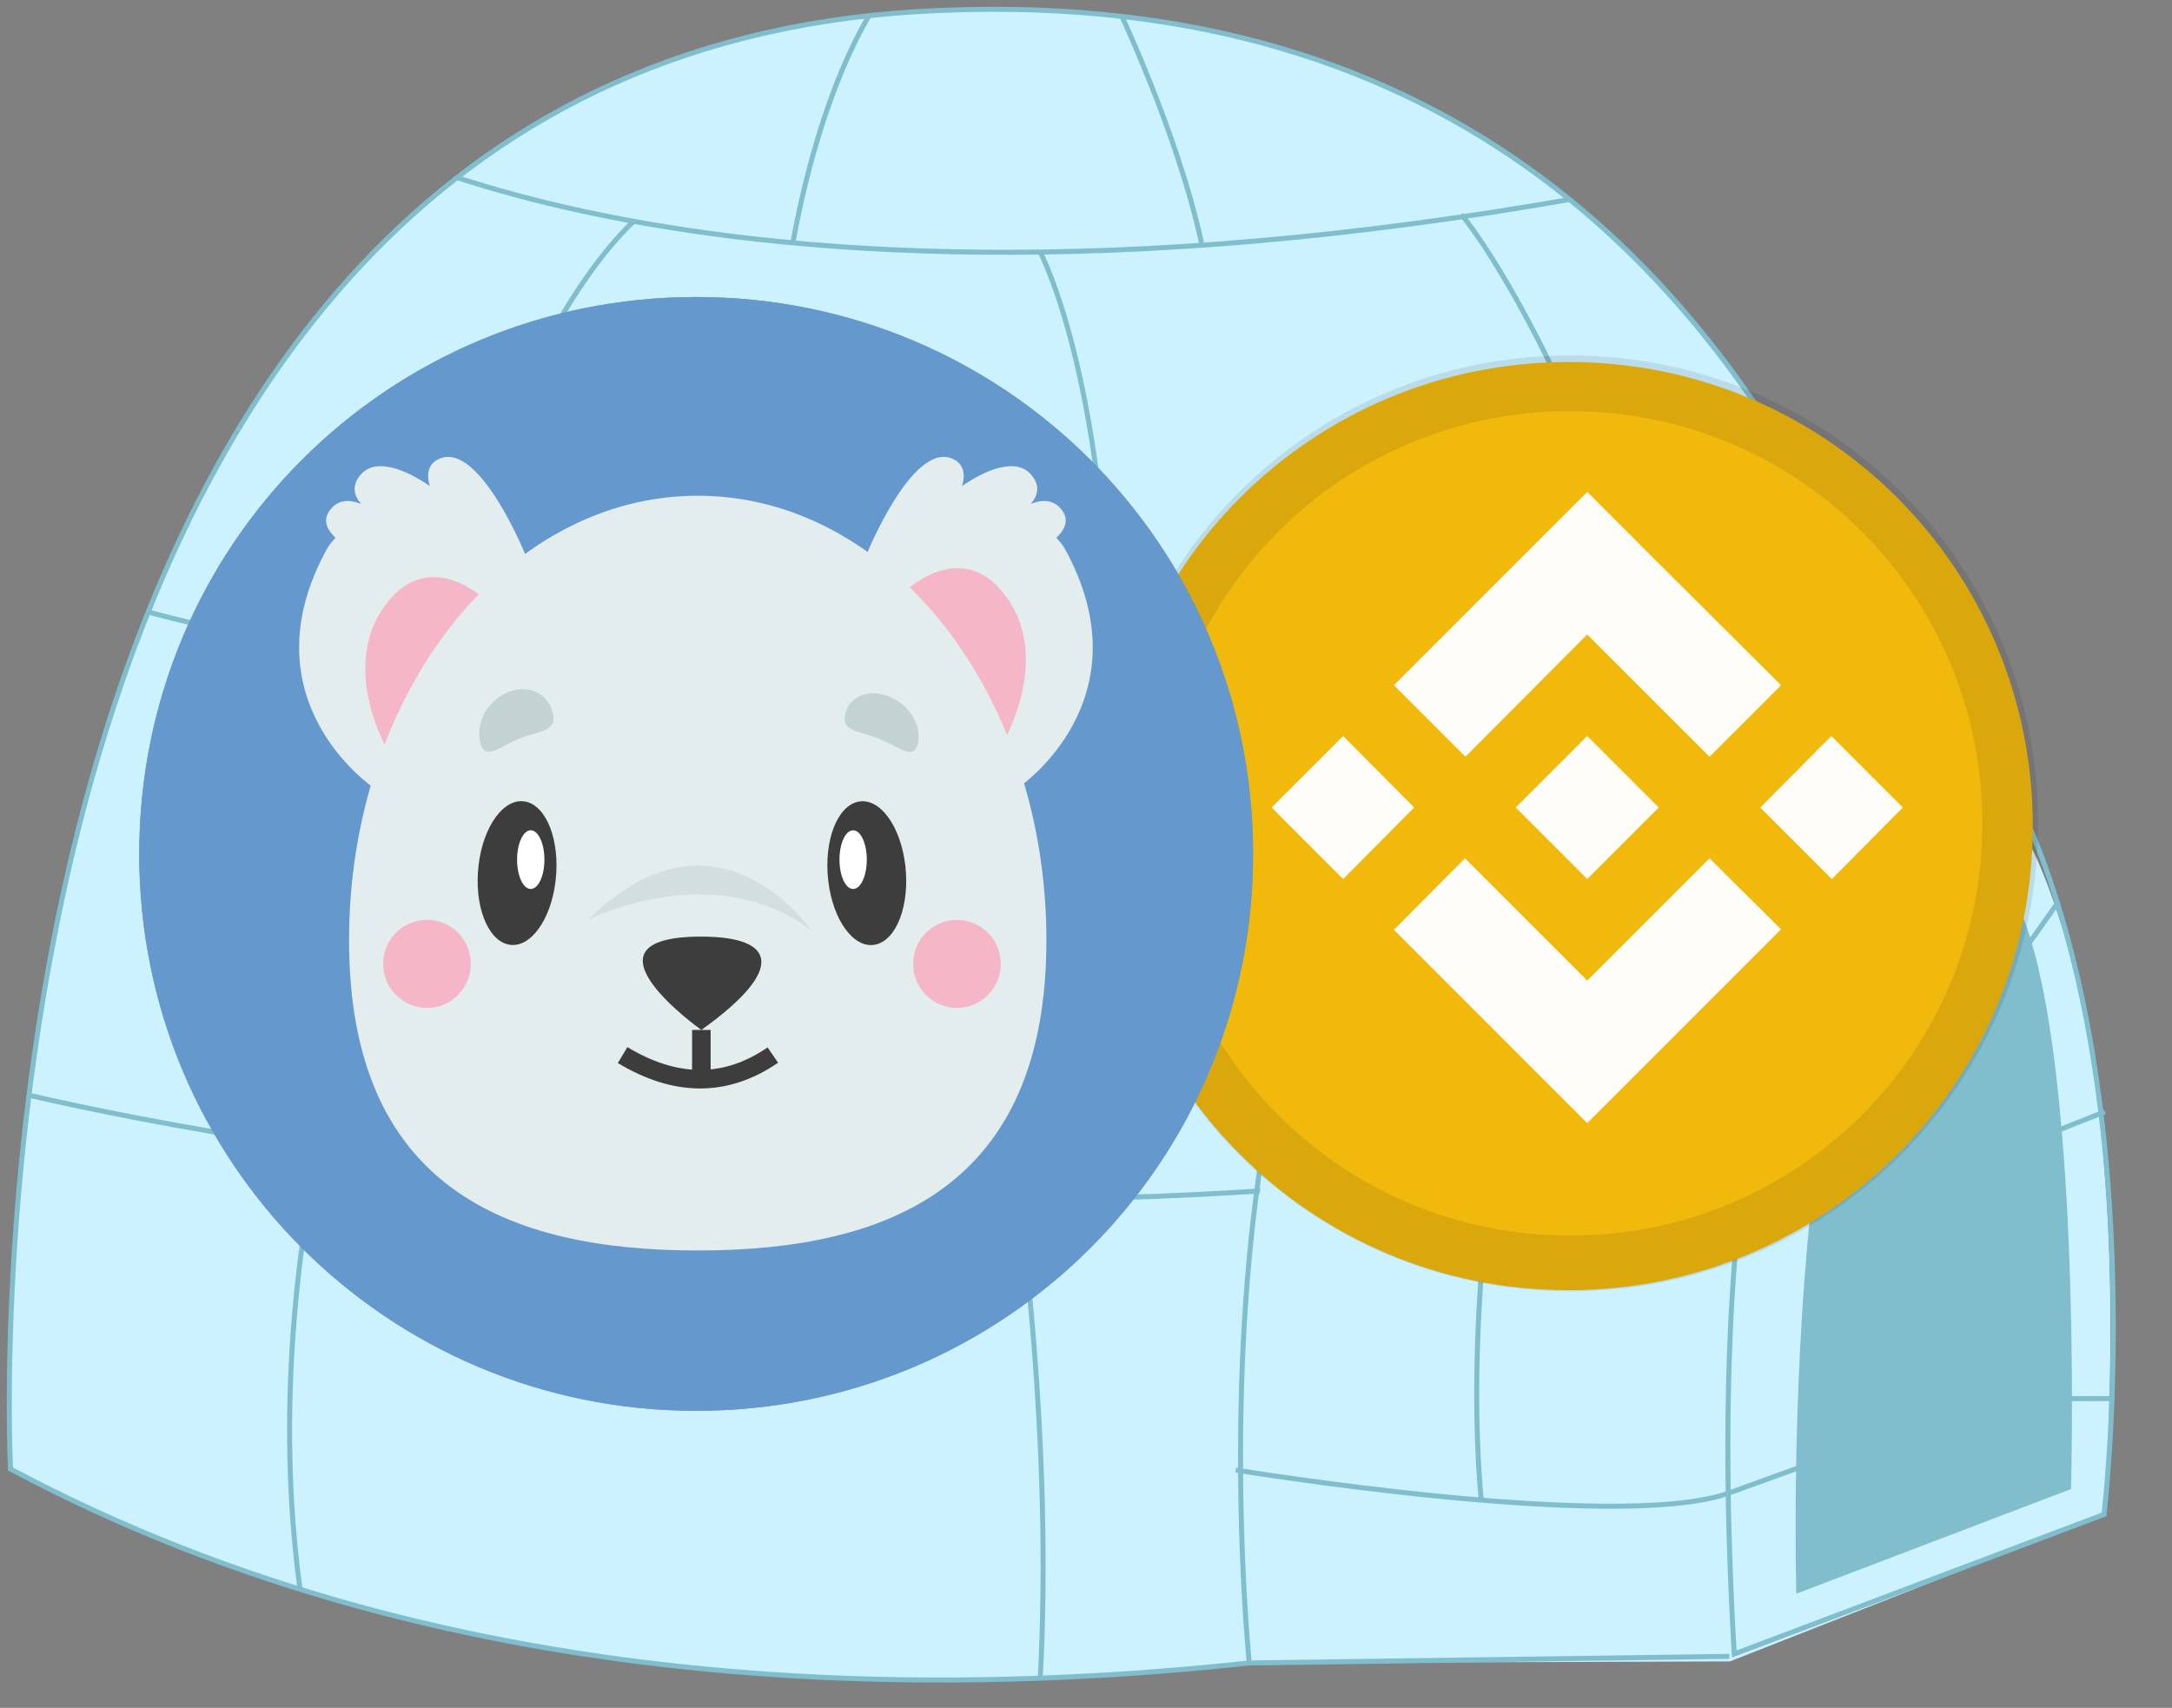 <svg xmlns="http://www.w3.org/2000/svg" width="117" height="92" viewBox="0 0 117 92">
    <rect x="0" y="0" width="117" height="92" fill="#808080" stroke="none"/>
    <style>
        <![CDATA[.B{fill:none}.C{stroke:#80bece}.D{stroke-width:.27}.E{fill-rule:nonzero}.F{stroke:none}.G{stroke-linejoin:miter}.H{stroke-linecap:butt}.I{stroke-width:.03}.J{fill:#f5b7c7}.K{fill:#e4eded}.L{fill:#3d3d3d}.M{fill:#c2d3d2}]]>
    </style>
    <defs>
        <clipPath id="A">
            <path d="M.03 78.557S-3.9 3.215 48.868.05c55.942-3.355 59.05 61.023 62.158 78.507 0 0-63.046 25.575-110.996 0z" fill="#000" transform="translate(-16.716 -5.899)" class="E F G H I"/>
        </clipPath>
        <clipPath id="B">
            <path d="M.03 78.557S-3.9 3.215 48.868.05c55.942-3.355 59.05 61.023 62.158 78.507 0 0-63.046 25.575-110.996 0z" fill="#000" transform="translate(-7.483 -29.222)" class="E F G H I"/>
        </clipPath>
        <clipPath id="C">
            <path d="M.03 78.557S-3.9 3.215 48.868.05c55.942-3.355 59.05 61.023 62.158 78.507 0 0-63.046 25.575-110.996 0z" fill="#000" transform="translate(-42.208 .679)" class="E F G H I"/>
        </clipPath>
        <clipPath id="D">
            <path d="M.03 78.557S-3.9 3.215 48.868.05c55.942-3.355 59.05 61.023 62.158 78.507 0 0-63.046 25.575-110.996 0z" fill="#000" transform="translate(-59.535 .48)" class="E F G H I"/>
        </clipPath>
    </defs>
    <g transform="translate(.5 .5)">
        <g fill="#fff">
            <path d="M.066 78.633S-3.864 3.292 48.904.127c55.942-3.355 59.05 61.023 62.158 78.507 0 0-63.046 25.575-110.996 0z" fill="#ccf2ff" class="C D"/>
            <path d="M1.062 58.495s60.703 14.887 110.874-3.824" class="B C D"/>
            <path d="M33.638 11.423s-7.735 6.703-9.887 24.297" class="B C D"/>
            <path d="M33.638 36.955S29.155 47.822 31.597 63.134" class="B C D"/>
            <path d="M16.716 61.276s-2.775 11.294-1.054 23.835" class="B C D"/>
            <path d="M55.531 13.078c0 0 3.829 7.113 3.818 24.7" class="B C D"/>
            <path d="M78.207 11.067c1.11 1.14 7.41 10.721 9.92 22.895" class="B C D"/>
            <path d="M66.064 37.382c0 0 4.329 6.615 4.314 25.84" class="B C D"/>
            <path d="M54.343 63.885c0 0 1.895 12.994 1.188 26.115" class="B C D"/>
            <path d="M66.795 89.083s-3.809-45.113 14.071-50.96l25.64 3.325s8.477 7.253 6.331 39.633l-20.152 7.917-25.891.086z" fill="#ccf2ff"/>
            <path d="M100.762 42.773c-4.427 4.733-9.576 16.213-7.841 45.825l19.917-7.518s2.514-20.896-3.742-36.401c-1.671-4.142-5.431-5.011-8.334-1.906z" class="B C D"/>
            <path d="M96.263 85.352l14.799-5.639s.911-32.465-5.032-33.831c-10.952-2.517-9.768 39.47-9.768 39.47z" fill="#80bece"/>
            <path d="M0 0c0 0 21.755 14.096 75.255 2.819" clip-path="url(#A)" transform="translate(16.716 5.899)" class="B C D"/>
            <g transform="translate(0)" class="B C D">
                <path d="M0 3.245S50.744 17.428 96.031 0" clip-path="url(#B)" transform="translate(7.483 29.222)"/>
            </g>
            <g transform="translate(0 0)" class="B C D">
                <path d="M4.773 0S1.74 3.799 0 13.262" clip-path="url(#C)" transform="translate(42.208 -.679)"/>
            </g>
            <g transform="translate(0 0)" class="B C D">
                <path d="M0 0c0 0 3.354 6.932 4.686 13.063" clip-path="url(#D)" transform="translate(59.535 -.48)"/>
            </g>
            <path d="M67.882 59.391c0 0 19.538 3.038 25.698 1.886l3.838.26" class="B C D"/>
            <path d="M66.064 78.688s20.332 3.341 26.453 1.282l4.485-1.624" class="B C D"/>
            <path d="M74.829 42.334c0 0 17.146 1.785 24.174 2.666l2.217 4.213" class="B C D"/>
            <path d="M80.061 60.937s-1.611 10.23-.771 19.372" class="B C D"/>
            <path d="M84.53 43.365s2.295-3.432 4.423-4.302" class="B C D"/>
            <path d="M110.33 48.154l-2.081 2.939" class="B C D"/>
            <path d="M112.879 59.39l-3.889 1.546" class="B C D"/>
            <path d="M110.33 74.843h3.045" class="B C D"/>
            <path d="M92.655 88.726l-25.86.357s-4.464-43.551 14.071-50.96l23.998 2.787v6.509" class="B C D"/>
        </g>
        <g>
            <path d="M59 44c0-13.85 11.15-25 25-25S109 30.15 109 44 97.85 69 84 69 59 57.85 59 44z" fill="#f0b90b"/>
            <path d="M60.369 43.854c0-13.134 10.573-23.707 23.707-23.707s23.707 10.573 23.707 23.707-10.573 23.707-23.707 23.707-23.707-10.573-23.707-23.707z" stroke="#191326" opacity=".1" stroke-width="3" class="B"/>
        </g>
        <g>
            <g fill="#6599cd">
                <path d="M7 45.5C7 28.88 20.38 15.5 37 15.5s30 13.38 30 30S53.62 75.5 37 75.5 7 62.12 7 45.5z"/>
                <path d="M7 45.5C7 28.88 20.38 15.5 37 15.5s30 13.38 30 30S53.62 75.5 37 75.5 7 62.12 7 45.5z"/>
            </g>
            <g>
                <path d="M17.122 29.048c.127-.23.299-.399.449-.579-.447-.421-.7-.93-.318-1.463.447-.625 1.095-.6 1.696-.361-.383-.449-.543-1.01.021-1.619.793-.856 2.364-.255 3.678.657-.188-.655-.093-1.245.588-1.498 2.136-.792 4.548 5.157 4.548 5.157L19.565 41.888s-6.924-4.713-2.442-12.84z" class="K"/>
                <path d="M20.418 40.001l5.407-8.038s-3.226-3.289-5.688.302c-2.313 3.374.281 7.737.281 7.737z" class="J"/>
                <path d="M56.853 29.048c-.127-.23-.299-.399-.449-.579.447-.421.7-.93.318-1.463-.447-.625-1.095-.6-1.696-.361.383-.449.543-1.01-.021-1.619-.793-.856-2.364-.255-3.678.657.188-.655.093-1.245-.588-1.498-2.136-.792-4.548 5.157-4.548 5.157l8.219 12.546c0-0 6.924-4.713 2.442-12.84z" class="K"/>
                <path d="M53.522 39.521l-5.407-8.039s3.226-3.289 5.688.302c2.313 3.374-.281 7.737-.281 7.737z" class="J"/>
                <path d="M55.867 50.148c0 13.223-8.409 16.715-18.782 16.715s-18.782-3.492-18.782-16.715 8.409-23.943 18.782-23.943 18.782 10.72 18.782 23.943z" class="K"/>
                <path d="M44.117 46.952c-.251-2.134.471-4.037 1.621-4.267s2.277 1.301 2.528 3.435-.471 4.037-1.621 4.267-2.277-1.301-2.528-3.435z" class="L"/>
                <path d="M44.72 45.808c0-.876.328-1.581.736-1.581s.736.705.736 1.581-.328 1.581-.736 1.581-.736-.705-.736-1.581z" fill="#fff"/>
                <path d="M26.9 50.383c-1.149-.231-1.872-2.134-1.621-4.267s1.379-3.665 2.528-3.435 1.872 2.134 1.621 4.267-1.379 3.665-2.528 3.435z" class="L"/>
                <path d="M27.354 45.808c0-.876.328-1.581.736-1.581s.736.705.736 1.581-.328 1.581-.736 1.581-.736-.705-.736-1.581z" fill="#fff"/>
                <path d="M20.142 51.424c0-1.314 1.052-2.372 2.359-2.372s2.359 1.058 2.359 2.372-1.052 2.372-2.359 2.372-2.359-1.058-2.359-2.372z" class="J"/>
                <path d="M48.69 51.424c0-1.314 1.052-2.372 2.359-2.372s2.359 1.058 2.359 2.372-1.052 2.372-2.359 2.372-2.359-1.058-2.359-2.372z" class="J"/>
                <path d="M37.28 49.955c4.025 0 4.587 1.751 0 5.026 0 0-7.098-5.026 0-5.026z" class="L"/>
                <path d="M33.038 56.336c2.781 1.676 5.484 1.787 8.093 0" stroke="#3d3d3d" class="B"/>
                <path d="M37.28 54.981v2.654" stroke="#3d3d3d" class="B"/>
                <path d="M48.943 39.546c-.228.956-1.007.193-2.087-.245s-2.053-.387-1.825-1.343 1.289-1.375 2.369-.937 1.771 1.569 1.543 2.525z" class="M"/>
                <path d="M25.363 39.483c.251 1.051 1.02.248 2.1-.191s2.063-.347 1.812-1.398-1.33-1.547-2.41-1.109-1.753 1.646-1.502 2.697z" class="M"/>
                <path d="M31.18 49.052s6.694-3.424 11.995.548c0 0-5.06-7.431-11.995-.548z" opacity=".5" class="M"/>
            </g>
        </g>
        <path d="M75.677 43l-3.825 3.852L68 43l3.852-3.852 3.825 3.852zm9.323-9.323l6.588 6.588 3.852-3.852-6.587-6.561L85 26 74.587 36.412l3.852 3.852 6.561-6.587zm13.148 5.472l-3.825 3.852 3.852 3.852L102 43l-3.852-3.852zM85 52.323l-6.587-6.588-3.825 3.852L85 60 95.439 49.561l-3.852-3.825-6.587 6.587zm0-5.472l3.852-3.852-3.852-3.852-3.852 3.852 3.852 3.852z" fill="#fffdfa"/>
    </g>
</svg>